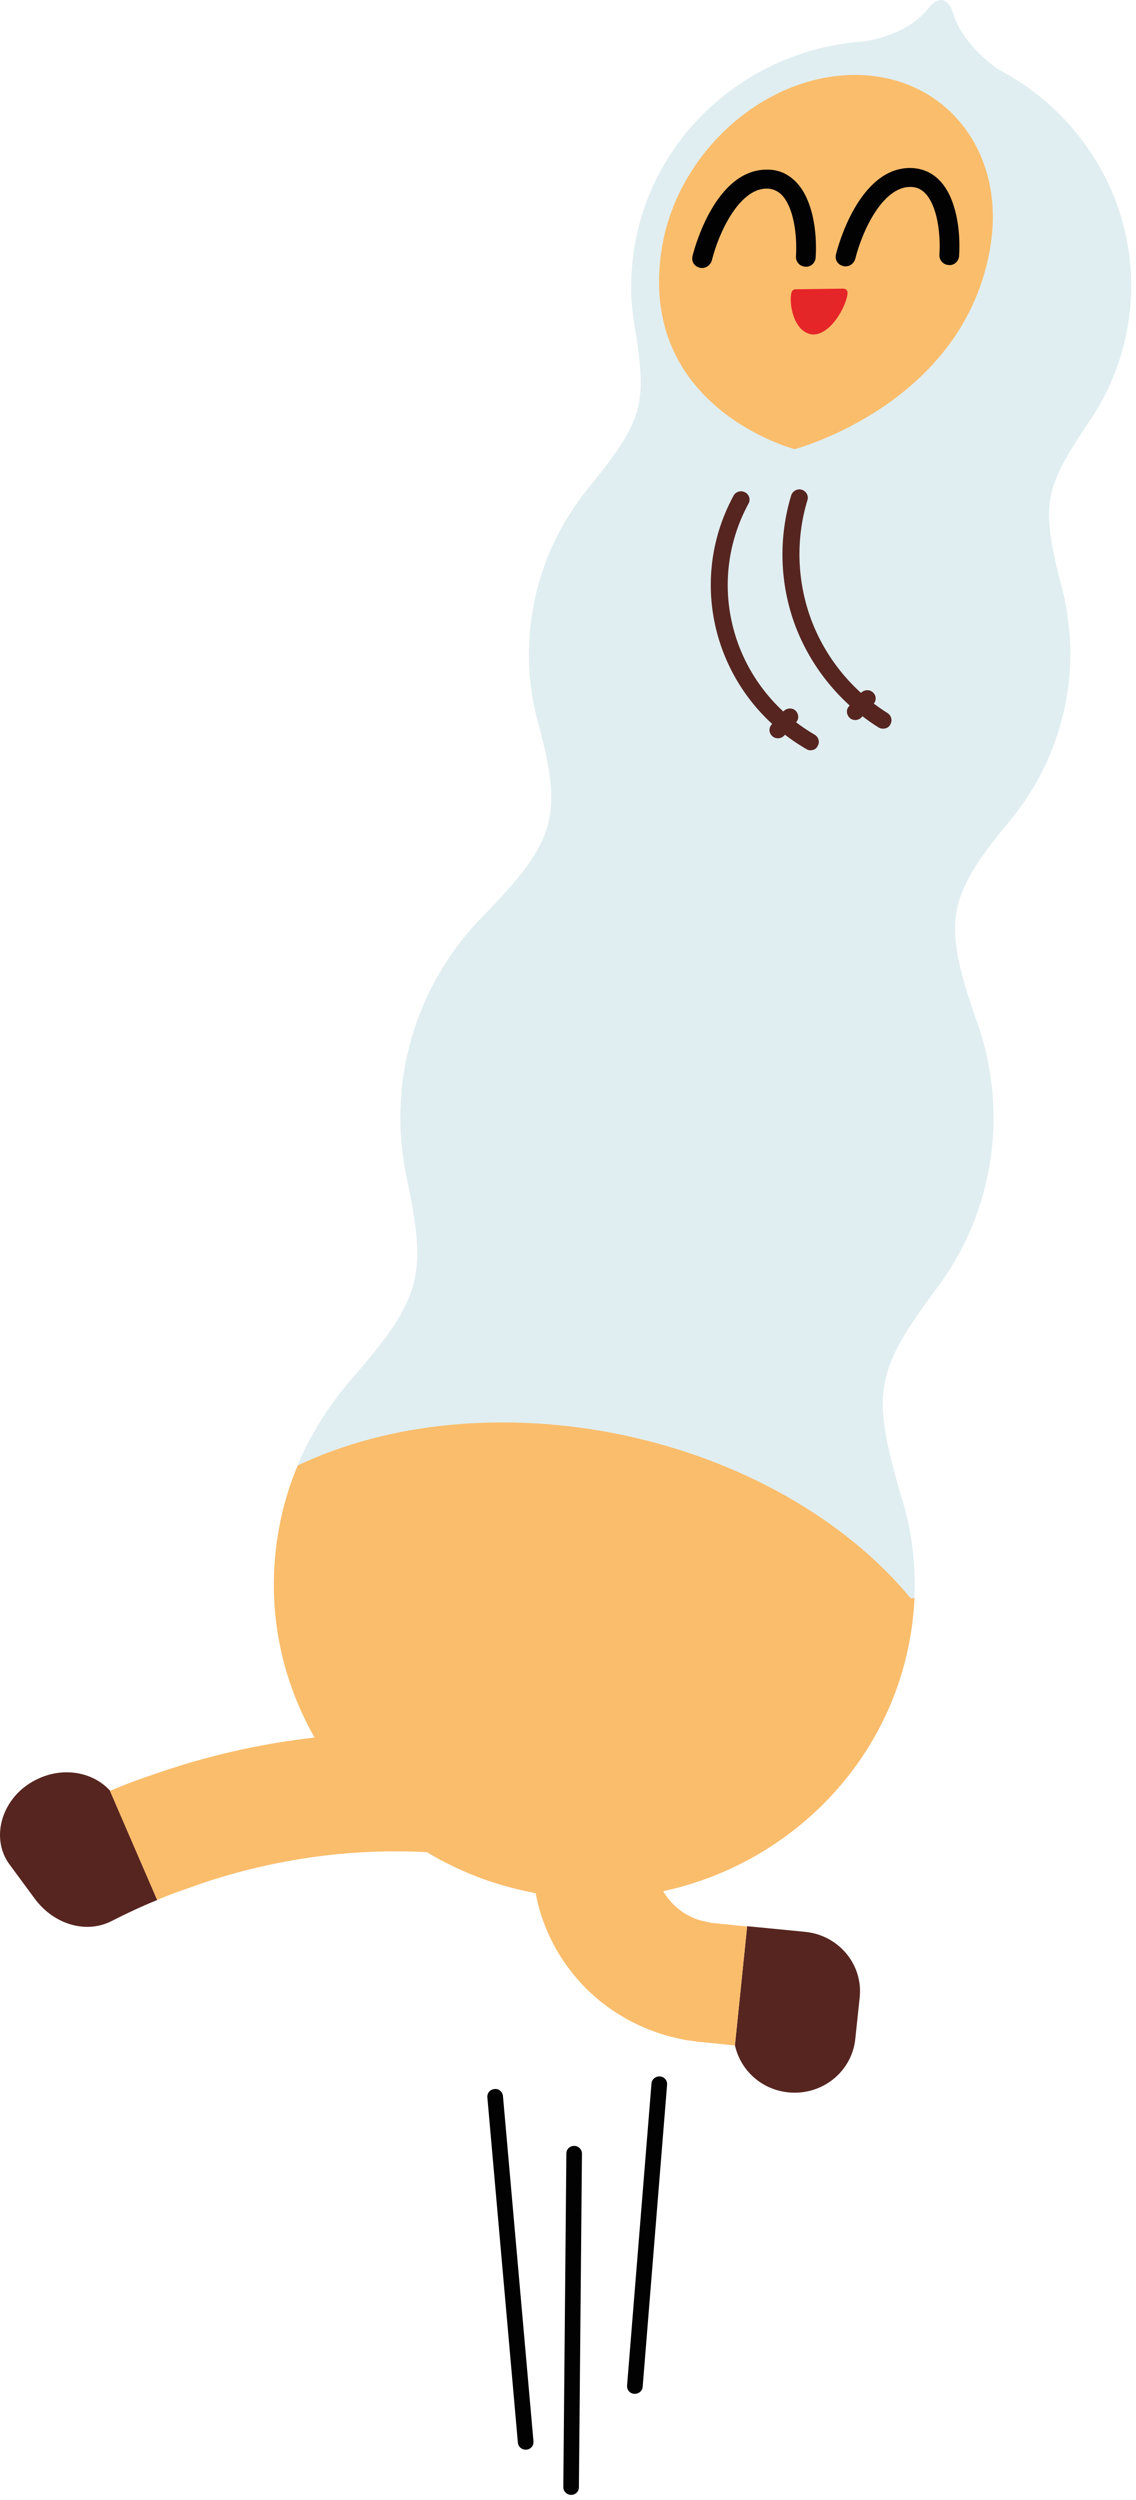 <svg width="226" height="497" viewBox="0 0 226 497" fill="none" xmlns="http://www.w3.org/2000/svg">
<path d="M181.423 323.341C176.7 357.503 144.586 381.489 109.707 376.864C74.827 372.239 50.337 340.786 55.059 306.624C55.802 301.205 57.218 296.118 59.242 291.294C77.593 282.572 101.139 280.391 124.212 285.281C147.555 290.237 168.267 301.998 181.22 317.659H181.962C181.827 319.575 181.692 321.425 181.423 323.341Z" fill="#FABD6C"/>
<path d="M181.896 317.725H181.154C168.2 302.064 147.488 290.303 124.145 285.347C101.072 280.457 77.526 282.638 59.176 291.36C61.807 285.149 65.383 279.466 69.7 274.444C83.936 258.123 84.948 253.762 81.035 234.732C80.967 234.533 80.967 234.269 80.9 234.071C80.9 234.005 80.832 233.873 80.832 233.807C79.55 227.595 79.281 221.12 80.158 214.446C81.912 201.825 87.714 190.658 96.079 182.134C110.787 167.135 111.934 162.047 107.144 144.008C105.255 137.334 104.715 130.198 105.727 122.929C105.929 121.541 106.199 120.154 106.469 118.766C108.291 110.639 112.001 103.238 116.994 97.093C116.994 97.093 116.994 97.027 117.061 97.027C117.129 96.961 117.196 96.829 117.264 96.762C128.058 83.481 128.733 80.375 126.304 65.111C126.237 64.913 126.237 64.649 126.169 64.451V64.385C125.427 59.825 125.36 55.134 126.034 50.31C129.745 23.681 154.775 4.981 181.963 8.549C209.152 12.184 228.245 36.698 224.602 63.327C223.522 70.926 220.756 77.93 216.641 83.877C212.458 90.089 210.096 94.053 209.152 98.15C208.072 102.908 208.95 107.996 211.311 117.048C212.93 123.392 213.402 130.131 212.458 137.003C211.041 146.981 206.926 155.968 200.854 163.236C194.984 170.306 191.678 175.13 190.464 180.35C189.182 186.165 190.599 192.508 194.309 202.949C197.278 211.274 198.425 220.459 197.143 229.842C195.794 239.82 191.881 248.872 186.146 256.405C180.546 264.004 177.308 268.96 176.161 274.246C174.812 280.193 176.094 286.602 179.332 297.637C181.356 304.047 182.233 310.787 181.896 317.725Z" fill="#E0EEF1"/>
<path d="M197.076 48.724C192.151 80.309 158.081 89.296 158.081 89.296C158.081 89.296 126.709 81.102 131.634 49.517C134.602 30.619 151.604 15.157 169.685 14.893C187.833 14.694 200.044 29.826 197.076 48.724Z" fill="#FABD6C"/>
<path d="M168.203 52.953C168.068 52.953 167.866 52.953 167.731 52.887C166.651 52.623 166.044 51.632 166.314 50.574C166.719 48.856 170.901 33.526 180.954 33.394C183.248 33.394 185.272 34.187 186.891 35.839C190.264 39.275 191.141 45.883 190.804 50.905C190.736 51.962 189.792 52.821 188.712 52.689C187.633 52.623 186.823 51.698 186.891 50.641C187.161 46.279 186.419 40.861 184.057 38.416C183.18 37.557 182.371 37.161 181.021 37.161C175.624 37.227 171.576 45.751 170.159 51.433C169.889 52.358 169.147 52.953 168.203 52.953Z" fill="#020203"/>
<path d="M139.664 53.284C139.529 53.284 139.326 53.284 139.192 53.218C138.112 52.953 137.505 51.962 137.775 50.905C138.18 49.187 142.362 33.857 152.415 33.725C154.776 33.659 156.733 34.518 158.352 36.17C161.725 39.606 162.602 46.213 162.265 51.235C162.197 52.292 161.253 53.151 160.173 53.019C159.094 52.953 158.284 52.028 158.352 50.971C158.622 46.61 157.88 41.191 155.518 38.747C154.641 37.888 153.629 37.491 152.482 37.491C147.085 37.557 143.037 46.081 141.62 51.764C141.35 52.689 140.541 53.284 139.664 53.284Z" fill="#020203"/>
<path d="M158.349 58.24C158.349 58.306 158.349 58.372 158.281 58.438C157.876 61.213 159.293 65.706 161.924 65.64C164.556 65.64 167.389 61.081 167.794 58.306C167.794 58.24 167.794 58.173 167.794 58.107L158.349 58.24Z" fill="#E52629"/>
<path d="M161.858 66.499C160.913 66.499 159.969 66.037 159.226 65.244C157.675 63.526 157.067 60.354 157.405 58.371L157.472 58.173C157.54 57.777 157.877 57.513 158.282 57.513L167.795 57.38C167.997 57.446 168.267 57.446 168.402 57.645C168.537 57.843 168.672 58.041 168.604 58.305V58.504C168.199 61.213 165.231 66.433 161.858 66.499ZM159.091 59.098C158.957 60.883 159.564 63.063 160.576 64.12C160.981 64.583 161.52 64.781 161.925 64.847C163.679 64.847 166.04 61.609 166.783 59.032L159.091 59.098Z" fill="#E52528"/>
<path d="M175.687 144.867C175.35 144.867 175.08 144.8 174.742 144.602C167.186 139.845 161.317 132.642 158.213 124.383C155.11 116.123 154.84 106.938 157.404 98.48C157.674 97.621 158.618 97.093 159.495 97.357C160.372 97.621 160.912 98.546 160.642 99.405C158.281 107.136 158.551 115.594 161.384 123.193C164.218 130.792 169.615 137.4 176.564 141.761C177.374 142.29 177.576 143.281 177.104 144.074C176.834 144.602 176.294 144.867 175.687 144.867Z" fill="#562520"/>
<path d="M161.25 149.162C160.98 149.162 160.643 149.096 160.373 148.897C142.629 138.589 136.22 116.453 145.935 98.546C146.34 97.754 147.419 97.423 148.229 97.886C149.038 98.282 149.376 99.339 148.903 100.132C140.065 116.453 145.868 136.607 162.059 146.056C162.869 146.519 163.139 147.576 162.667 148.303C162.397 148.897 161.857 149.162 161.25 149.162Z" fill="#562520"/>
<path d="M170.158 143.149C169.753 143.149 169.348 143.016 169.078 142.752C168.404 142.157 168.269 141.1 168.876 140.439L171.237 137.796C171.845 137.136 172.924 137.003 173.599 137.598C174.341 138.193 174.408 139.25 173.801 139.911L171.44 142.554C171.102 142.95 170.63 143.149 170.158 143.149Z" fill="#562520"/>
<path d="M154.774 146.783C154.369 146.783 153.964 146.651 153.694 146.386C152.952 145.792 152.885 144.734 153.492 144.074L155.853 141.431C156.46 140.77 157.54 140.638 158.215 141.232C158.889 141.827 159.024 142.884 158.417 143.545L156.056 146.188C155.718 146.585 155.246 146.783 154.774 146.783Z" fill="#562520"/>
<path d="M148.636 382.943L160.172 384.066C166.851 384.727 171.709 390.542 171.034 397.084L170.157 405.343C169.483 411.885 163.546 416.643 156.867 415.982C151.469 415.453 147.286 411.555 146.207 406.599L148.636 382.943Z" fill="#562520"/>
<path d="M129.409 356.512L130.151 368.01L130.286 370.388L130.421 371.578C130.556 372.239 130.691 372.965 130.893 373.626C131.298 374.948 131.973 376.203 132.85 377.327C134.536 379.573 137.033 381.225 139.731 381.886C140.136 381.952 140.541 382.084 140.945 382.15L141.553 382.282L142.902 382.414L148.637 383.009L146.208 406.665L140.473 406.07L138.989 405.938L137.167 405.674C135.953 405.542 134.739 405.211 133.592 404.947C125.563 402.898 118.277 398.141 113.352 391.599C110.856 388.361 108.967 384.661 107.685 380.829C107.078 378.912 106.606 376.93 106.336 374.882L106.066 371.908L105.931 369.529L105.189 358.032C104.784 351.49 109.844 345.874 116.523 345.477C123.27 345.015 129.004 349.971 129.409 356.512Z" fill="#FABD6C"/>
<path d="M31.313 377.723C28.21 378.978 25.106 380.432 22.138 381.952C17.011 384.529 10.534 382.547 6.756 377.26L1.831 370.587C-2.015 365.234 0.414 357.239 7.093 353.869C12.49 351.094 18.562 352.283 21.936 356.05L31.313 377.723Z" fill="#562520"/>
<path d="M94.595 369.133C91.222 368.869 87.849 368.274 84.475 368.208C69.835 367.481 54.925 369.529 40.758 374.221C37.587 375.344 34.348 376.401 31.245 377.723L21.867 356.05C25.51 354.464 29.356 353.142 33.134 351.887C49.933 346.336 67.879 343.825 85.757 344.684C89.873 344.816 93.988 345.477 98.103 345.874C105.12 347.063 109.438 353.407 107.751 359.684C106.064 365.895 100.195 370.058 94.595 369.133Z" fill="#FABD6C"/>
<path d="M200.449 15.025C200.449 15.025 191.813 10.069 189.587 2.536C188.71 -0.437 186.619 -0.834 184.797 1.545C179.602 8.153 169.617 8.483 169.617 8.483" fill="#E0EEF1"/>
<path d="M104.58 487.015C103.77 487.015 103.096 486.42 103.028 485.627L96.956 416.973C96.889 416.114 97.496 415.387 98.373 415.321C99.183 415.189 99.992 415.849 100.06 416.708L106.132 485.363C106.199 486.222 105.592 486.949 104.715 487.015C104.647 487.015 104.647 487.015 104.58 487.015Z" fill="#020203"/>
<path d="M113.618 496.001C112.741 496.001 112.066 495.274 112.066 494.481L112.674 428.14C112.674 427.281 113.348 426.62 114.225 426.62C115.102 426.62 115.777 427.347 115.777 428.14L115.17 494.481C115.17 495.34 114.495 496.001 113.618 496.001Z" fill="#020203"/>
<path d="M126.303 475.914C126.235 475.914 126.236 475.914 126.168 475.914C125.291 475.848 124.684 475.121 124.751 474.262L129.609 414.198C129.676 413.339 130.486 412.744 131.295 412.81C132.172 412.876 132.78 413.603 132.712 414.462L127.855 474.526C127.787 475.319 127.113 475.914 126.303 475.914Z" fill="#020203"/>
</svg>
